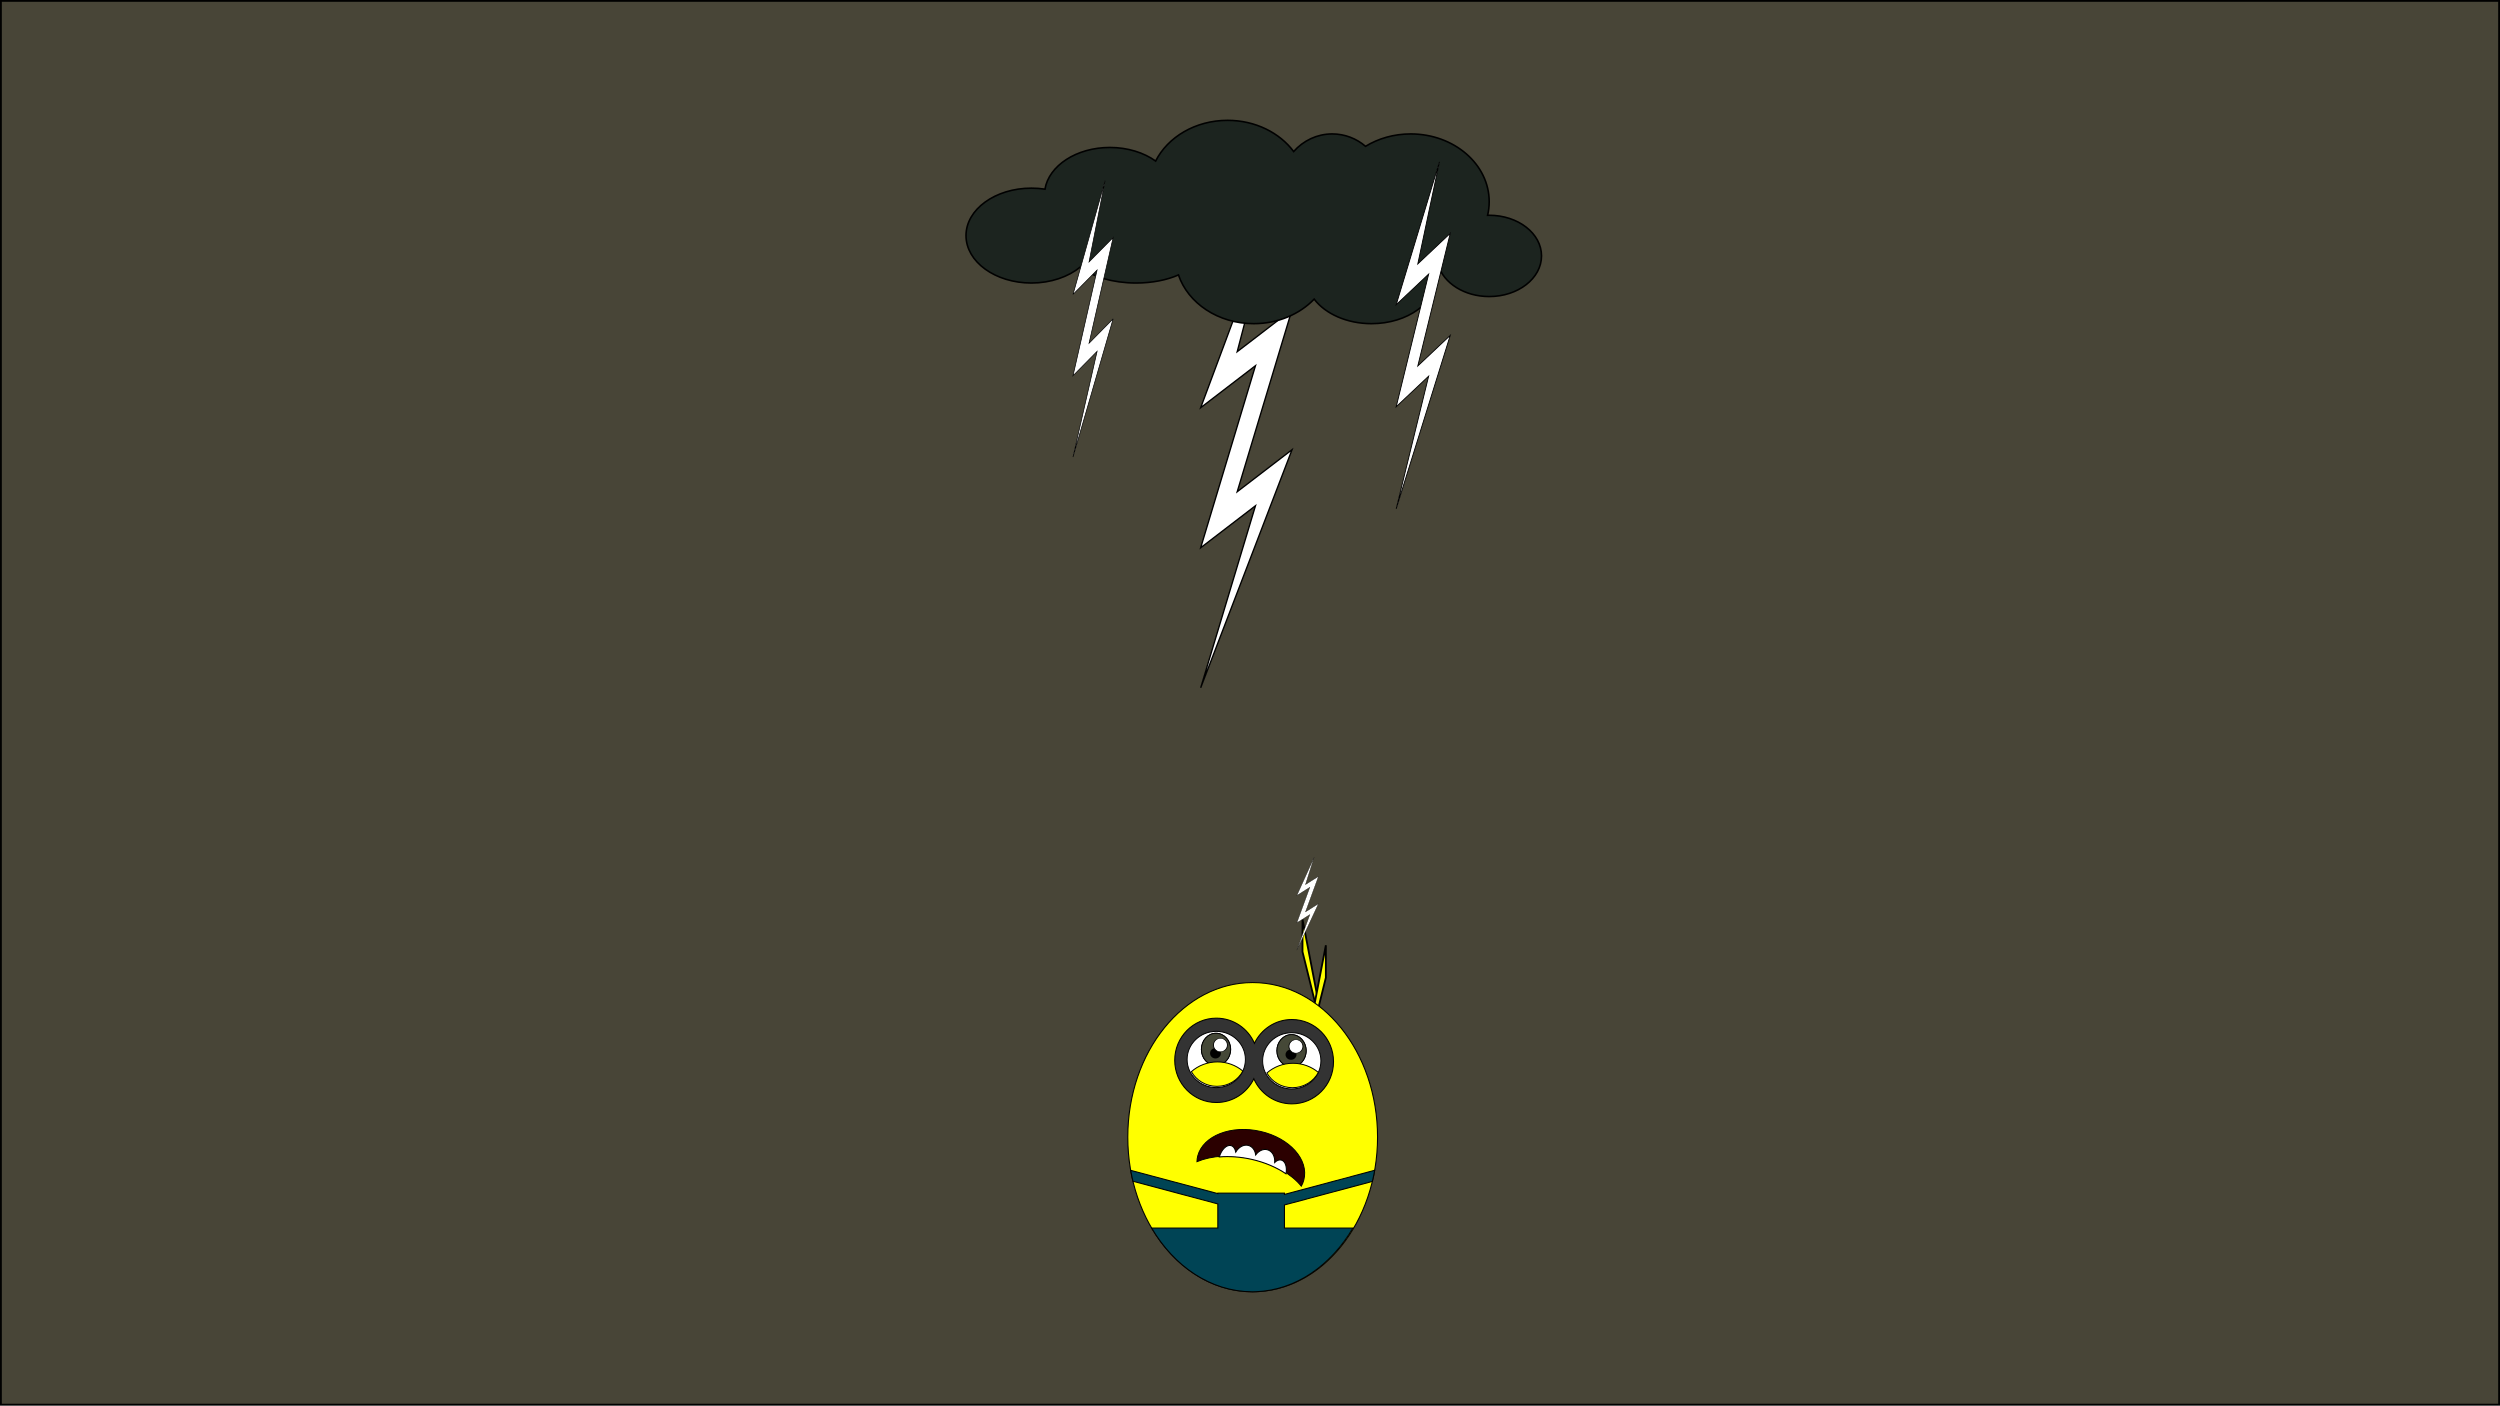 <?xml version="1.0" encoding="UTF-8" standalone="no"?>
<!-- Created with Inkscape (http://www.inkscape.org/) -->

<svg
   xmlns:dc="http://purl.org/dc/elements/1.1/"
   xmlns:cc="http://creativecommons.org/ns#"
   xmlns:rdf="http://www.w3.org/1999/02/22-rdf-syntax-ns#"
   xmlns:svg="http://www.w3.org/2000/svg"
   xmlns="http://www.w3.org/2000/svg"
   xmlns:sodipodi="http://sodipodi.sourceforge.net/DTD/sodipodi-0.dtd"
   xmlns:inkscape="http://www.inkscape.org/namespaces/inkscape"
   width="1366"
   height="768"
   id="svg2"
   version="1.1"
   inkscape:version="0.48.4 r9939"
   sodipodi:docname="drawing.svg">
  <rect width="100%" height="100%" fill="#808080" stroke="none"/>
  <defs
     id="defs4" />
  <sodipodi:namedview
     id="base"
     pagecolor="#ffffff"
     bordercolor="#666666"
     borderopacity="1.0"
     inkscape:pageopacity="0.0"
     inkscape:pageshadow="2"
     inkscape:zoom="0.7760705"
     inkscape:cx="657.43988"
     inkscape:cy="378.66995"
     inkscape:document-units="px"
     inkscape:current-layer="layer1"
     showgrid="true"
     showborder="false"
     inkscape:showpageshadow="false"
     borderlayer="false"
     inkscape:snap-grids="true"
     inkscape:window-width="1311"
     inkscape:window-height="744"
     inkscape:window-x="55"
     inkscape:window-y="24"
     inkscape:window-maximized="1"
     fit-margin-top="0"
     fit-margin-left="0"
     fit-margin-right="0"
     fit-margin-bottom="0">
    <inkscape:grid
       type="axonomgrid"
       id="grid2985"
       units="mm"
       empspacing="5"
       visible="false"
       enabled="true"
       snapvisiblegridlinesonly="true"
       originx="52.683mm"
       originy="-88.741mm" />
  </sodipodi:namedview>
  <g
     inkscape:label="Layer 1"
     inkscape:groupmode="layer"
     id="layer1"
     transform="translate(186.673,30.076)">
    <g
       id="g3838">
      <rect
         y="-29.577"
         x="-186.173"
         height="767.001"
         width="1365.001"
         id="rect2989"
         style="fill:#484537;fill-rule:nonzero;stroke:#000000;stroke-width:0.999px;stroke-linecap:butt;stroke-linejoin:miter;stroke-opacity:1" />
      <path
         inkscape:connector-curvature="0"
         id="path4407"
         d="m 509.307,85.551 -39.925,107.14 29.943,-22.959 -29.943,99.487 29.943,-22.959 -29.943,99.487 49.906,-130.099 -29.943,22.959 29.943,-99.487 -29.943,22.959 z"
         style="fill:#ffffff;stroke:#000000;stroke-width:0.75px;stroke-linecap:butt;stroke-linejoin:miter;stroke-opacity:1" />
      <path
         style="fill:#1c241f;fill-opacity:1;fill-rule:evenodd;stroke:#000000;stroke-width:0.883;stroke-opacity:1"
         d="m 484.071,35.682 c -17.587,0 -32.688,9.152 -39.303,22.233 -6.446,-4.582 -15.27,-7.42 -25.009,-7.42 -18.268,0 -33.32,9.95 -35.46,22.782 -2.397,-0.368 -4.876,-0.549 -7.424,-0.549 -19.736,0 -35.722,11.602 -35.722,25.917 0,14.315 15.986,25.917 35.722,25.917 10.668,0 20.237,-3.402 26.784,-8.778 6.3,5.267 17.556,8.778 30.395,8.778 8.842,0 16.935,-1.659 23.174,-4.415 5.209,15.382 21.64,26.622 41.137,26.622 13.277,0 25.149,-5.221 33.015,-13.403 6.085,7.996 17.844,13.403 31.326,13.403 19.736,0 35.722,-11.602 35.722,-25.917 0,-1.911 -0.303,-3.771 -0.844,-5.565 0.536,-0.153 1.075,-0.326 1.601,-0.496 2.946,9.834 14.282,17.165 27.833,17.165 15.789,0 28.59,-9.937 28.59,-22.207 0,-12.27 -12.801,-22.207 -28.59,-22.207 -0.296,0 -0.579,0.019 -0.873,0.026 0.567,-2.403 0.873,-4.898 0.873,-7.446 0,-20.45 -19.201,-37.02 -42.884,-37.02 -9.201,0 -17.704,2.507 -24.688,6.767 -4.942,-4.226 -11.288,-6.767 -18.196,-6.767 -8.347,0 -15.852,3.703 -21.078,9.614 -7.629,-10.24 -20.953,-17.034 -36.101,-17.034 z"
         id="path4409"
         inkscape:connector-curvature="0" />
      <path
         style="fill:#ffffff;stroke:#000000;stroke-width:0.492px;stroke-linecap:butt;stroke-linejoin:miter;stroke-opacity:1"
         d="m 599.84,58.363 -23.637,78.065 17.728,-16.728 -17.728,72.489 17.728,-16.728 -17.728,72.489 29.546,-94.793 -17.728,16.728 17.728,-72.489 -17.728,16.728 z"
         id="path4411"
         inkscape:connector-curvature="0" />
      <path
         inkscape:connector-curvature="0"
         id="path4413"
         d="m 417.159,68.615 -17.543,62.194 13.157,-13.327 -13.157,57.752 13.157,-13.327 -13.157,57.752 21.929,-75.521 -13.157,13.327 13.157,-57.752 -13.157,13.327 z"
         style="fill:#ffffff;stroke:#000000;stroke-width:0.379px;stroke-linecap:butt;stroke-linejoin:miter;stroke-opacity:1" />
      <g
         transform="translate(240.957,95.352)"
         id="g4488">
        <path
           style="fill:#ffff00;stroke:#000000;stroke-width:1px;stroke-linecap:butt;stroke-linejoin:miter;stroke-opacity:1"
           d="m 284.051,394.6 15.343,62.008 -15.343,-79.724 z"
           id="path4415"
           inkscape:connector-curvature="0" />
        <g
           id="g4485"
           transform="translate(0,-2.577)">
          <path
             style="fill:#ffff00;stroke:#000000;stroke-width:1px;stroke-linecap:butt;stroke-linejoin:miter;stroke-opacity:1"
             d="m 296.817,411.351 -15.343,62.008 15.343,-79.724 z"
             id="path4483"
             inkscape:connector-curvature="0" />
        </g>
      </g>
      <g
         transform="matrix(0.593,0,0,0.578,471.945,463.978)"
         id="g4493">
        <path
           sodipodi:type="arc"
           style="fill:#ffff00;fill-opacity:1;fill-rule:evenodd;stroke:#000000;stroke-opacity:1"
           id="path4495"
           sodipodi:cx="1036.1505"
           sodipodi:cy="483.27533"
           sodipodi:rx="115.07227"
           sodipodi:ry="146.16142"
           d="m 1151.223,483.275 c 0,80.723 -51.52,146.161 -115.072,146.161 -63.553,0 -115.072,-65.439 -115.072,-146.161 0,-80.723 51.52,-146.161 115.072,-146.161 63.553,0 115.072,65.439 115.072,146.161 z"
           transform="translate(-992.572,-263.038)" />
        <g
           id="g4497"
           transform="translate(-311.827,-238.38)">
          <path
             id="path4499"
             d="m 321.945,346.119 c -21.184,0 -38.344,17.828 -38.344,39.844 0,22.015 17.16,39.875 38.344,39.875 15.178,0 28.312,-9.146 34.531,-22.438 5.962,13.972 19.408,23.719 35.062,23.719 21.184,0 38.344,-17.828 38.344,-39.844 0,-22.015 -17.16,-39.875 -38.344,-39.875 -15.178,0 -28.281,9.177 -34.5,22.469 -5.955,-13.99 -19.426,-23.75 -35.094,-23.75 z"
             style="fill:#333333;fill-opacity:1;fill-rule:evenodd;stroke:#000000;stroke-opacity:1"
             inkscape:connector-curvature="0" />
          <g
             transform="translate(-291.211,95.352)"
             id="g4501">
            <path
               transform="matrix(0.875,0,0,1.001,-4.933,-154.046)"
               d="m 736.963,443.413 c 0,14.677 -13.739,26.575 -30.686,26.575 -16.947,0 -30.686,-11.898 -30.686,-26.575 0,-14.677 13.739,-26.575 30.686,-26.575 16.947,0 30.686,11.898 30.686,26.575 z"
               sodipodi:ry="26.574802"
               sodipodi:rx="30.685968"
               sodipodi:cy="443.41312"
               sodipodi:cx="706.27667"
               id="path4503"
               style="fill:#ffffff;fill-opacity:1;fill-rule:evenodd;stroke:#000000;stroke-opacity:1"
               sodipodi:type="arc" />
            <g
               id="g4505"
               transform="matrix(0.878,0,0,0.859,47.047,-37.815)">
              <g
                 id="g4507">
                <path
                   sodipodi:type="arc"
                   style="fill:#454837;fill-opacity:1;fill-rule:evenodd;stroke:#000000;stroke-opacity:1"
                   id="path4509"
                   sodipodi:cx="1319.9955"
                   sodipodi:cy="416.83832"
                   sodipodi:rx="15.34297"
                   sodipodi:ry="17.716536"
                   d="m 1335.339,416.838 c 0,9.785 -6.869,17.717 -15.343,17.717 -8.474,0 -15.343,-7.932 -15.343,-17.717 0,-9.785 6.869,-17.717 15.343,-17.717 8.474,0 15.343,7.932 15.343,17.717 z"
                   transform="translate(-675.591,-46.563)" />
                <path
                   sodipodi:type="arc"
                   style="fill:#000000;fill-opacity:1;fill-rule:evenodd;stroke:#000000;stroke-opacity:1"
                   id="path4511"
                   sodipodi:cx="675.5907"
                   sodipodi:cy="159.94856"
                   sodipodi:rx="46.028908"
                   sodipodi:ry="79.724411"
                   d="m 721.62,159.949 c 0,44.031 -20.608,79.724 -46.029,79.724 -25.421,0 -46.029,-35.694 -46.029,-79.724 0,-44.031 20.608,-79.724 46.029,-79.724 25.421,0 46.029,35.694 46.029,79.724 z"
                   transform="matrix(0.123,0,-6.601066e-5,0.071,560.77,363.232)" />
                <path
                   transform="matrix(0.959,0,0,0.559,-741.883,169.665)"
                   d="m 1458.082,350.401 c 0,7.338 -3.435,13.287 -7.671,13.287 -4.237,0 -7.671,-5.949 -7.671,-13.287 0,-7.338 3.435,-13.287 7.671,-13.287 4.237,0 7.671,5.949 7.671,13.287 z"
                   sodipodi:ry="13.287401"
                   sodipodi:rx="7.6714849"
                   sodipodi:cy="350.40131"
                   sodipodi:cx="1450.4106"
                   id="path4513"
                   style="fill:#ffffff;fill-opacity:1;fill-rule:evenodd;stroke:#000000;stroke-opacity:1"
                   sodipodi:type="arc" />
              </g>
              <g
                 id="g4515">
                <path
                   transform="translate(-675.591,-46.563)"
                   d="m 1335.339,416.838 c 0,9.785 -6.869,17.717 -15.343,17.717 -8.474,0 -15.343,-7.932 -15.343,-17.717 0,-9.785 6.869,-17.717 15.343,-17.717 8.474,0 15.343,7.932 15.343,17.717 z"
                   sodipodi:ry="17.716536"
                   sodipodi:rx="15.34297"
                   sodipodi:cy="416.83832"
                   sodipodi:cx="1319.9955"
                   id="path4517"
                   style="fill:#454837;fill-opacity:1;fill-rule:evenodd;stroke:#000000;stroke-opacity:1"
                   sodipodi:type="arc" />
                <path
                   transform="matrix(0.123,0,-6.601066e-5,0.071,560.77,363.232)"
                   d="m 721.62,159.949 c 0,44.031 -20.608,79.724 -46.029,79.724 -25.421,0 -46.029,-35.694 -46.029,-79.724 0,-44.031 20.608,-79.724 46.029,-79.724 25.421,0 46.029,35.694 46.029,79.724 z"
                   sodipodi:ry="79.724411"
                   sodipodi:rx="46.028908"
                   sodipodi:cy="159.94856"
                   sodipodi:cx="675.5907"
                   id="path4519"
                   style="fill:#000000;fill-opacity:1;fill-rule:evenodd;stroke:#000000;stroke-opacity:1"
                   sodipodi:type="arc" />
                <path
                   sodipodi:type="arc"
                   style="fill:#ffffff;fill-opacity:1;fill-rule:evenodd;stroke:#000000;stroke-opacity:1"
                   id="path4521"
                   sodipodi:cx="1450.4106"
                   sodipodi:cy="350.40131"
                   sodipodi:rx="7.6714849"
                   sodipodi:ry="13.287401"
                   d="m 1458.082,350.401 c 0,7.338 -3.435,13.287 -7.671,13.287 -4.237,0 -7.671,-5.949 -7.671,-13.287 0,-7.338 3.435,-13.287 7.671,-13.287 4.237,0 7.671,5.949 7.671,13.287 z"
                   transform="matrix(0.959,0,0,0.559,-741.883,169.665)" />
              </g>
            </g>
            <path
               style="fill:#ffff00;fill-opacity:1;fill-rule:evenodd;stroke:#000000;stroke-width:0.936;stroke-opacity:1"
               d="m 614.172,292.112 c -9.263,0 -17.709,3.49 -24.063,9.219 4.553,8.274 13.382,13.875 23.563,13.875 10.41,0 19.45,-5.856 23.906,-14.438 -6.275,-5.392 -14.452,-8.656 -23.406,-8.656 z"
               id="path4523"
               inkscape:connector-curvature="0" />
          </g>
          <g
             id="g4525"
             transform="translate(-221.629,96.641)">
            <path
               sodipodi:type="arc"
               style="fill:#ffffff;fill-opacity:1;fill-rule:evenodd;stroke:#000000;stroke-opacity:1"
               id="path4527"
               sodipodi:cx="706.27667"
               sodipodi:cy="443.41312"
               sodipodi:rx="30.685968"
               sodipodi:ry="26.574802"
               d="m 736.963,443.413 c 0,14.677 -13.739,26.575 -30.686,26.575 -16.947,0 -30.686,-11.898 -30.686,-26.575 0,-14.677 13.739,-26.575 30.686,-26.575 16.947,0 30.686,11.898 30.686,26.575 z"
               transform="matrix(0.875,0,0,1.001,-4.933,-154.046)" />
            <g
               transform="matrix(0.878,0,0,0.859,47.047,-37.815)"
               id="g4529">
              <g
                 id="g4531">
                <path
                   transform="translate(-675.591,-46.563)"
                   d="m 1335.339,416.838 c 0,9.785 -6.869,17.717 -15.343,17.717 -8.474,0 -15.343,-7.932 -15.343,-17.717 0,-9.785 6.869,-17.717 15.343,-17.717 8.474,0 15.343,7.932 15.343,17.717 z"
                   sodipodi:ry="17.716536"
                   sodipodi:rx="15.34297"
                   sodipodi:cy="416.83832"
                   sodipodi:cx="1319.9955"
                   id="path4533"
                   style="fill:#454837;fill-opacity:1;fill-rule:evenodd;stroke:#000000;stroke-opacity:1"
                   sodipodi:type="arc" />
                <path
                   transform="matrix(0.123,0,-6.601066e-5,0.071,560.77,363.232)"
                   d="m 721.62,159.949 c 0,44.031 -20.608,79.724 -46.029,79.724 -25.421,0 -46.029,-35.694 -46.029,-79.724 0,-44.031 20.608,-79.724 46.029,-79.724 25.421,0 46.029,35.694 46.029,79.724 z"
                   sodipodi:ry="79.724411"
                   sodipodi:rx="46.028908"
                   sodipodi:cy="159.94856"
                   sodipodi:cx="675.5907"
                   id="path4535"
                   style="fill:#000000;fill-opacity:1;fill-rule:evenodd;stroke:#000000;stroke-opacity:1"
                   sodipodi:type="arc" />
                <path
                   sodipodi:type="arc"
                   style="fill:#ffffff;fill-opacity:1;fill-rule:evenodd;stroke:#000000;stroke-opacity:1"
                   id="path4537"
                   sodipodi:cx="1450.4106"
                   sodipodi:cy="350.40131"
                   sodipodi:rx="7.6714849"
                   sodipodi:ry="13.287401"
                   d="m 1458.082,350.401 c 0,7.338 -3.435,13.287 -7.671,13.287 -4.237,0 -7.671,-5.949 -7.671,-13.287 0,-7.338 3.435,-13.287 7.671,-13.287 4.237,0 7.671,5.949 7.671,13.287 z"
                   transform="matrix(0.959,0,0,0.559,-741.883,169.665)" />
              </g>
              <g
                 id="g4539">
                <path
                   sodipodi:type="arc"
                   style="fill:#454837;fill-opacity:1;fill-rule:evenodd;stroke:#000000;stroke-opacity:1"
                   id="path4541"
                   sodipodi:cx="1319.9955"
                   sodipodi:cy="416.83832"
                   sodipodi:rx="15.34297"
                   sodipodi:ry="17.716536"
                   d="m 1335.339,416.838 c 0,9.785 -6.869,17.717 -15.343,17.717 -8.474,0 -15.343,-7.932 -15.343,-17.717 0,-9.785 6.869,-17.717 15.343,-17.717 8.474,0 15.343,7.932 15.343,17.717 z"
                   transform="translate(-675.591,-46.563)" />
                <path
                   sodipodi:type="arc"
                   style="fill:#000000;fill-opacity:1;fill-rule:evenodd;stroke:#000000;stroke-opacity:1"
                   id="path4543"
                   sodipodi:cx="675.5907"
                   sodipodi:cy="159.94856"
                   sodipodi:rx="46.028908"
                   sodipodi:ry="79.724411"
                   d="m 721.62,159.949 c 0,44.031 -20.608,79.724 -46.029,79.724 -25.421,0 -46.029,-35.694 -46.029,-79.724 0,-44.031 20.608,-79.724 46.029,-79.724 25.421,0 46.029,35.694 46.029,79.724 z"
                   transform="matrix(0.123,0,-6.601066e-5,0.071,560.77,363.232)" />
                <path
                   transform="matrix(0.959,0,0,0.559,-741.883,169.665)"
                   d="m 1458.082,350.401 c 0,7.338 -3.435,13.287 -7.671,13.287 -4.237,0 -7.671,-5.949 -7.671,-13.287 0,-7.338 3.435,-13.287 7.671,-13.287 4.237,0 7.671,5.949 7.671,13.287 z"
                   sodipodi:ry="13.287401"
                   sodipodi:rx="7.6714849"
                   sodipodi:cy="350.40131"
                   sodipodi:cx="1450.4106"
                   id="path4545"
                   style="fill:#ffffff;fill-opacity:1;fill-rule:evenodd;stroke:#000000;stroke-opacity:1"
                   sodipodi:type="arc" />
              </g>
            </g>
            <path
               inkscape:connector-curvature="0"
               id="path4547"
               d="m 614.172,292.112 c -9.263,0 -17.709,3.49 -24.063,9.219 4.553,8.274 13.382,13.875 23.563,13.875 10.41,0 19.45,-5.856 23.906,-14.438 -6.275,-5.392 -14.452,-8.656 -23.406,-8.656 z"
               style="fill:#ffff00;fill-opacity:1;fill-rule:evenodd;stroke:#000000;stroke-width:0.936;stroke-opacity:1" />
          </g>
        </g>
        <g
           id="g4549"
           transform="translate(-314.404,-222.918)">
          <g
             transform="matrix(-0.968,-0.226,-0.251,0.974,456.806,183.075)"
             id="g4551">
            <path
               inkscape:connector-curvature="0"
               style="fill:#2b0000;fill-opacity:1;fill-rule:evenodd;stroke:#000000;stroke-width:0.907;stroke-opacity:1"
               d="m 700.969,313.875 c -27.871,0 -50.469,15.905 -50.469,35.5 0,2.098 0.253,4.127 0.75,6.125 11.818,-9.091 29.936,-14.906 50.25,-14.906 19.79,0 37.485,5.529 49.312,14.219 0.392,-1.783 0.625,-3.577 0.625,-5.438 0,-19.595 -22.597,-35.5 -50.469,-35.5 z"
               transform="translate(-675.591,-46.563)"
               id="path4553" />
            <path
               style="fill:#ffffff;fill-opacity:1;fill-rule:evenodd;stroke:#000000;stroke-opacity:1"
               d="m 15.07,282.638 c -4.788,0 -8.792,4.308 -9.875,10.094 -1.37,-2.214 -3.197,-3.562 -5.219,-3.562 -3.91,0 -7.149,5.075 -7.625,11.625 9.899,-3.833 21.589,-6.062 34.125,-6.062 10.741,0 20.874,1.655 29.781,4.531 -0.136,-7.132 -3.537,-12.844 -7.688,-12.844 -2.393,0 -4.531,1.901 -5.938,4.875 -1.43,-5.05 -5.147,-8.656 -9.531,-8.656 -3.931,0 -7.337,2.887 -9.031,7.125 -1.696,-4.232 -5.072,-7.125 -9,-7.125 z"
               id="path4555"
               inkscape:connector-curvature="0" />
          </g>
        </g>
        <path
           style="fill:#004455;fill-opacity:1;fill-rule:evenodd;stroke:#000000;stroke-opacity:1"
           d="m 156.007,251.527 -83.156,22.844 0,-1.219 -61.375,0 0,0.438 -80.312,-22 c 0.599,3.482 1.303,6.928 2.094,10.312 l 78.219,21.438 0,22.844 -60.969,0 c 20.791,36.259 54.38,59.923 92.344,60.219 0.24,0.002 0.478,0 0.719,0 0.987,-0.008 1.988,-0.024 2.969,-0.062 36.749,-1.463 69.123,-24.842 89.375,-60.156 l -63.063,0 0,-21.875 81,-22.25 c 0.811,-3.457 1.545,-6.972 2.156,-10.531 z"
           id="path4557"
           inkscape:connector-curvature="0" />
      </g>
      <path
         style="fill:#ffffff;stroke:#000000;stroke-width:0.161px;stroke-linecap:butt;stroke-linejoin:miter;stroke-opacity:1"
         d="m 531.389,438.318 -9.47,20.899 7.103,-4.478 -7.103,19.406 7.103,-4.478 -7.103,19.406 11.838,-25.377 -7.103,4.478 7.103,-19.406 -7.103,4.478 z"
         id="path4559"
         inkscape:connector-curvature="0" />
    </g>
  </g>
</svg>
